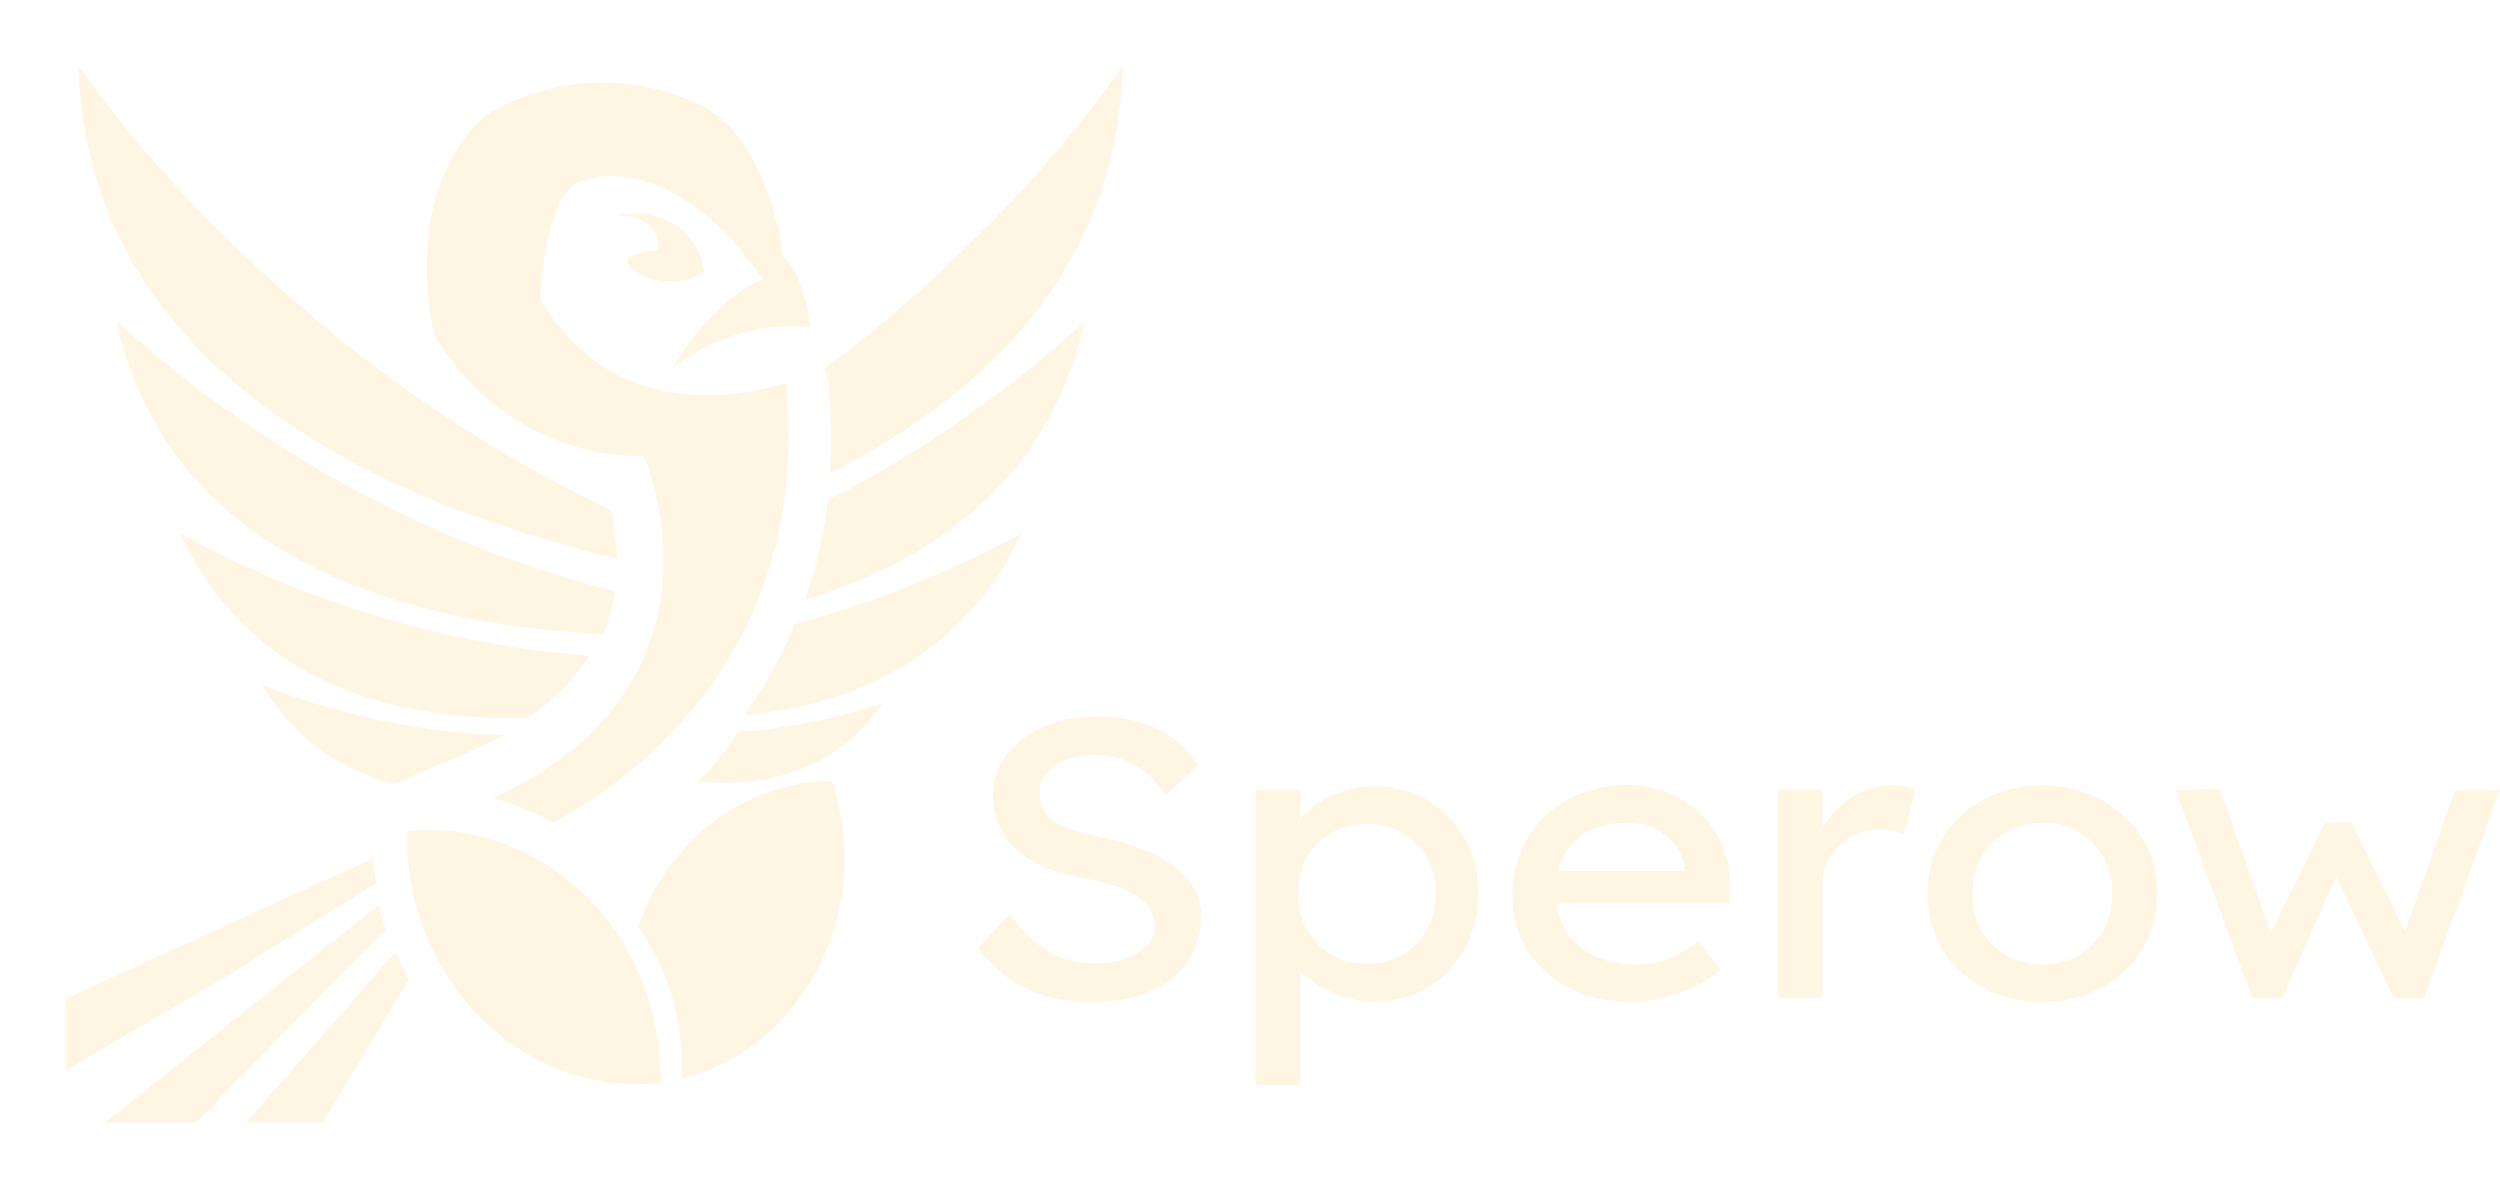 <svg width="265" height="126" viewBox="0 0 265 126" fill="none" xmlns="http://www.w3.org/2000/svg">
<path d="M238.747 105.77L230.603 83.719L235.335 83.677L241.159 100.184L240.112 100.1L246.437 87.206H249.258L255.627 100.141L254.399 100.225L260.268 83.719H265L256.947 105.77H253.716L247.074 91.742L248.12 91.868L241.932 105.77H238.747Z" fill="#FEF5E2"/>
<path d="M216.513 106.19C214.177 106.19 212.084 105.7 210.234 104.72C208.414 103.712 206.973 102.354 205.912 100.646C204.85 98.91 204.319 96.936 204.319 94.724C204.319 92.512 204.85 90.552 205.912 88.844C206.973 87.108 208.414 85.75 210.234 84.769C212.084 83.762 214.177 83.258 216.513 83.258C218.818 83.258 220.881 83.762 222.701 84.769C224.551 85.75 226.007 87.108 227.069 88.844C228.13 90.552 228.661 92.512 228.661 94.724C228.661 96.936 228.13 98.91 227.069 100.646C226.007 102.354 224.551 103.712 222.701 104.72C220.881 105.7 218.818 106.19 216.513 106.19ZM216.513 102.242C217.939 102.242 219.212 101.92 220.335 101.276C221.457 100.604 222.337 99.708 222.974 98.588C223.611 97.44 223.914 96.152 223.884 94.724C223.914 93.268 223.611 91.98 222.974 90.86C222.337 89.712 221.457 88.816 220.335 88.172C219.212 87.528 217.939 87.206 216.513 87.206C215.087 87.206 213.798 87.542 212.645 88.213C211.523 88.857 210.644 89.754 210.007 90.902C209.37 92.022 209.066 93.296 209.097 94.724C209.066 96.152 209.37 97.44 210.007 98.588C210.644 99.708 211.523 100.604 212.645 101.276C213.798 101.92 215.087 102.242 216.513 102.242Z" fill="#FEF5E2"/>
<path d="M188.447 105.77V83.719H193.179V90.65L192.724 88.97C193.057 87.906 193.619 86.939 194.407 86.072C195.226 85.204 196.151 84.517 197.183 84.013C198.244 83.51 199.336 83.258 200.458 83.258C200.974 83.258 201.46 83.299 201.914 83.384C202.4 83.468 202.779 83.566 203.052 83.677L201.824 88.382C201.46 88.242 201.05 88.13 200.595 88.046C200.17 87.933 199.746 87.878 199.321 87.878C198.502 87.878 197.713 88.031 196.955 88.34C196.227 88.62 195.575 89.026 194.999 89.558C194.453 90.062 194.013 90.663 193.679 91.364C193.346 92.036 193.179 92.778 193.179 93.59V105.77H188.447Z" fill="#FEF5E2"/>
<path d="M172.934 106.19C170.477 106.19 168.293 105.714 166.382 104.762C164.501 103.782 163.015 102.452 161.923 100.772C160.862 99.092 160.331 97.159 160.331 94.975C160.331 93.239 160.634 91.657 161.241 90.229C161.847 88.801 162.682 87.569 163.743 86.533C164.835 85.469 166.124 84.657 167.61 84.097C169.127 83.51 170.765 83.215 172.524 83.215C174.071 83.215 175.512 83.495 176.847 84.055C178.181 84.587 179.334 85.329 180.305 86.281C181.306 87.234 182.064 88.367 182.579 89.683C183.126 90.971 183.383 92.385 183.353 93.925L183.308 95.774H163.789L162.742 92.33H179.258L178.576 93.044V92.035C178.485 91.112 178.151 90.285 177.575 89.558C176.998 88.829 176.27 88.255 175.391 87.835C174.511 87.415 173.556 87.206 172.524 87.206C170.886 87.206 169.506 87.499 168.384 88.087C167.262 88.647 166.412 89.487 165.836 90.607C165.26 91.7 164.972 93.057 164.972 94.681C164.972 96.221 165.32 97.566 166.018 98.713C166.716 99.834 167.701 100.702 168.976 101.318C170.25 101.933 171.721 102.242 173.389 102.242C174.572 102.242 175.664 102.059 176.665 101.696C177.696 101.332 178.803 100.674 179.986 99.722L182.352 102.788C181.624 103.46 180.729 104.048 179.668 104.552C178.636 105.056 177.529 105.462 176.346 105.77C175.194 106.05 174.056 106.19 172.934 106.19Z" fill="#FEF5E2"/>
<path d="M133.083 115.009V83.719H137.816V88.759L137.087 88.381C137.269 87.541 137.785 86.743 138.634 85.987C139.484 85.203 140.515 84.573 141.728 84.097C142.972 83.593 144.246 83.341 145.55 83.341C147.704 83.341 149.615 83.831 151.283 84.811C152.951 85.791 154.271 87.135 155.242 88.843C156.212 90.551 156.698 92.511 156.698 94.723C156.698 96.907 156.212 98.867 155.242 100.603C154.301 102.311 152.997 103.669 151.329 104.677C149.66 105.657 147.78 106.147 145.687 106.147C144.291 106.147 142.942 105.895 141.637 105.391C140.333 104.859 139.226 104.187 138.316 103.375C137.406 102.563 136.845 101.723 136.633 100.855L137.816 100.267V115.009H133.083ZM144.913 102.157C146.308 102.157 147.552 101.835 148.644 101.191C149.736 100.547 150.601 99.665 151.238 98.545C151.875 97.425 152.193 96.151 152.193 94.723C152.193 93.295 151.875 92.035 151.238 90.943C150.631 89.823 149.782 88.941 148.69 88.297C147.598 87.653 146.339 87.331 144.913 87.331C143.488 87.331 142.229 87.653 141.137 88.297C140.045 88.913 139.18 89.781 138.543 90.901C137.906 92.021 137.588 93.295 137.588 94.723C137.588 96.151 137.906 97.425 138.543 98.545C139.18 99.665 140.045 100.547 141.137 101.191C142.229 101.835 143.488 102.157 144.913 102.157Z" fill="#FEF5E2"/>
<path d="M115.702 106.189C113.973 106.189 112.366 105.98 110.879 105.56C109.423 105.14 108.089 104.51 106.876 103.67C105.693 102.802 104.631 101.738 103.69 100.477L107.057 96.907C108.544 98.868 109.969 100.225 111.334 100.982C112.699 101.738 114.322 102.116 116.203 102.116C117.355 102.116 118.402 101.948 119.342 101.612C120.282 101.276 121.025 100.814 121.572 100.225C122.118 99.637 122.391 98.966 122.391 98.209C122.391 97.706 122.299 97.23 122.118 96.781C121.935 96.334 121.647 95.927 121.253 95.564C120.889 95.199 120.404 94.863 119.797 94.555C119.221 94.248 118.538 93.981 117.75 93.757C116.961 93.505 116.051 93.296 115.02 93.127C113.382 92.82 111.956 92.413 110.743 91.909C109.53 91.405 108.513 90.775 107.694 90.019C106.876 89.263 106.269 88.409 105.874 87.457C105.48 86.477 105.283 85.385 105.283 84.181C105.283 83.005 105.556 81.913 106.102 80.905C106.678 79.897 107.452 79.029 108.422 78.301C109.423 77.545 110.591 76.971 111.926 76.579C113.26 76.159 114.701 75.949 116.248 75.949C117.886 75.949 119.388 76.145 120.752 76.537C122.118 76.929 123.331 77.517 124.392 78.301C125.454 79.057 126.334 79.995 127.031 81.115L123.573 84.265C122.967 83.341 122.284 82.571 121.526 81.955C120.768 81.311 119.934 80.835 119.024 80.527C118.114 80.191 117.143 80.023 116.112 80.023C114.929 80.023 113.897 80.191 113.018 80.527C112.138 80.863 111.44 81.339 110.925 81.955C110.44 82.543 110.197 83.243 110.197 84.055C110.197 84.643 110.318 85.189 110.561 85.693C110.804 86.169 111.167 86.603 111.653 86.995C112.168 87.359 112.851 87.695 113.7 88.003C114.55 88.283 115.566 88.535 116.749 88.76C118.417 89.096 119.903 89.529 121.208 90.061C122.512 90.565 123.619 91.167 124.529 91.868C125.439 92.567 126.121 93.352 126.576 94.219C127.062 95.088 127.304 96.026 127.304 97.033C127.304 98.91 126.834 100.534 125.894 101.905C124.953 103.278 123.619 104.342 121.89 105.098C120.161 105.826 118.098 106.189 115.702 106.189Z" fill="#FEF5E2"/>
<g filter="url(#filter0_d_301_208)">
<path d="M50.765 85.983C47.972 84.74 44.989 84.072 41.968 84.011C41.051 83.993 40.156 83.975 39.278 84.118L39.129 84.115C39.11 85.329 39.167 86.544 39.301 87.75C40.01 94.058 42.811 99.877 47.186 104.135C51.562 108.393 57.218 110.804 63.112 110.923C64.088 110.951 65.065 110.909 66.036 110.798C66.11 105.485 64.691 100.271 61.965 95.843C59.24 91.414 55.336 87.977 50.765 85.983Z" fill="#FEF5E2"/>
<path d="M63.628 94.242C66.736 98.537 68.376 103.871 68.268 109.333C68.262 109.677 68.257 109.975 68.251 110.295C71.313 109.564 74.195 108.129 76.704 106.089C79.213 104.048 81.291 101.449 82.799 98.465C84.306 95.481 85.209 92.181 85.446 88.788C85.683 85.394 85.249 81.985 84.172 78.789C79.711 78.811 75.361 80.299 71.694 83.058C68.027 85.816 65.215 89.715 63.628 94.242Z" fill="#FEF5E2"/>
<path fill-rule="evenodd" clip-rule="evenodd" d="M60.798 50.101C45.803 42.931 32.008 33.154 19.969 21.162C14.241 15.65 9.011 9.569 4.349 3C4.46 8.85 5.724 14.609 8.056 19.897C17.404 40.825 42.282 50.688 61.423 55.196C61.329 53.482 61.058 51.591 60.798 50.101Z" fill="#FEF5E2"/>
<path fill-rule="evenodd" clip-rule="evenodd" d="M61.206 58.693C41.753 53.748 23.639 43.923 8.326 30.002C13.982 55.589 39.592 62.191 59.905 63.235C60.572 61.702 60.979 60.173 61.206 58.693Z" fill="#FEF5E2"/>
<path fill-rule="evenodd" clip-rule="evenodd" d="M58.448 65.515C43.361 64.354 28.631 59.956 15.104 52.572C22.45 68.277 37.341 72.427 51.954 72.09C54.554 70.301 56.393 68.425 57.701 66.624C57.968 66.256 58.217 65.886 58.448 65.515Z" fill="#FEF5E2"/>
<path fill-rule="evenodd" clip-rule="evenodd" d="M49.321 73.942C40.603 73.627 31.975 71.83 23.746 68.609C27.387 74.486 32.318 77.68 37.76 79.106L45.82 75.64C47.089 75.095 48.253 74.527 49.321 73.942Z" fill="#FEF5E2"/>
<path fill-rule="evenodd" clip-rule="evenodd" d="M35.54 86.981C35.571 87.402 35.61 87.823 35.657 88.243L35.657 88.246L35.658 88.249C35.71 88.711 35.773 89.17 35.844 89.627L23.567 97.254L20.709 99.115L18.634 100.283L3 109.433V101.839L35.54 86.981Z" fill="#FEF5E2"/>
<path fill-rule="evenodd" clip-rule="evenodd" d="M36.148 91.924C36.352 92.814 36.594 93.691 36.871 94.553L16.75 114.992H7.122L36.148 91.924Z" fill="#FEF5E2"/>
<path fill-rule="evenodd" clip-rule="evenodd" d="M37.942 96.893C38.356 97.894 38.821 98.871 39.334 99.819L30.216 114.972H22.104L37.942 96.893Z" fill="#FEF5E2"/>
<path fill-rule="evenodd" clip-rule="evenodd" d="M81.876 30.661C76.672 30.169 71.48 31.721 67.257 35.031C71.937 27.331 76.733 25.604 76.868 25.625C69.365 14.68 61.553 13.722 57.531 15.22C53.509 16.719 53.296 27.706 53.296 27.706C62.152 43.001 79.304 36.571 79.304 36.571C82.328 66.436 60.922 79.9 54.619 83.189C53.821 82.744 53.001 82.338 52.162 81.974C50.897 81.415 49.598 80.958 48.276 80.603C74.777 68.455 64.26 44.333 64.26 44.333C59.839 44.413 55.471 43.273 51.575 41.022C47.679 38.771 44.383 35.483 42.003 31.473C38.58 14.804 47.553 8.187 47.553 8.187C51.082 6.071 55.03 4.897 59.068 4.763C63.105 4.629 67.114 5.539 70.757 7.417C77.641 11.204 79.034 23.274 79.034 23.274C81.238 24.876 81.876 30.661 81.876 30.661Z" fill="#FEF5E2"/>
<path fill-rule="evenodd" clip-rule="evenodd" d="M83.979 46.157C95.509 40.341 105.943 31.962 111.289 19.943C113.618 14.64 114.879 8.866 114.991 3C110.335 9.586 105.113 15.684 99.394 21.211C95.43 25.176 91.275 28.9 86.949 32.368L86.786 32.499C86.721 32.551 86.656 32.603 86.591 32.655L83.366 35.038L83.761 36.141L83.774 36.258C84.127 39.758 84.178 43.055 83.979 46.157Z" fill="#FEF5E2"/>
<path fill-rule="evenodd" clip-rule="evenodd" d="M81.347 59.574C95.032 55.37 107.27 46.812 110.961 30.123C102.65 37.675 93.508 44.014 83.773 49.013C83.315 52.849 82.469 56.363 81.347 59.574Z" fill="#FEF5E2"/>
<path fill-rule="evenodd" clip-rule="evenodd" d="M74.894 71.817C86.895 70.612 98.145 65.515 104.238 52.572C96.58 56.725 88.538 59.935 80.264 62.155C78.756 65.785 76.904 68.996 74.894 71.817Z" fill="#FEF5E2"/>
<path fill-rule="evenodd" clip-rule="evenodd" d="M70.006 78.839C77.335 79.492 84.596 77.707 89.533 70.591C84.522 72.219 79.375 73.232 74.185 73.621C72.921 75.64 71.493 77.366 70.006 78.839Z" fill="#FEF5E2"/>
<path d="M70.633 24.913C70.438 22.454 68.298 17.789 61.292 18.801C65.34 18.801 65.962 21.33 65.768 22.595C63.887 22.665 60.825 23.227 63.627 24.913C66.429 26.599 69.465 25.616 70.633 24.913Z" fill="#FEF5E2"/>
</g>
<defs>
<filter id="filter0_d_301_208" x="0" y="0" width="125.991" height="125.992" filterUnits="userSpaceOnUse" color-interpolation-filters="sRGB">
<feFlood flood-opacity="0" result="BackgroundImageFix"/>
<feColorMatrix in="SourceAlpha" type="matrix" values="0 0 0 0 0 0 0 0 0 0 0 0 0 0 0 0 0 0 127 0" result="hardAlpha"/>
<feOffset dx="4" dy="4"/>
<feGaussianBlur stdDeviation="3.5"/>
<feComposite in2="hardAlpha" operator="out"/>
<feColorMatrix type="matrix" values="0 0 0 0 0 0 0 0 0 0 0 0 0 0 0 0 0 0 0.2 0"/>
<feBlend mode="normal" in2="BackgroundImageFix" result="effect1_dropShadow_301_208"/>
<feBlend mode="normal" in="SourceGraphic" in2="effect1_dropShadow_301_208" result="shape"/>
</filter>
</defs>
</svg>
